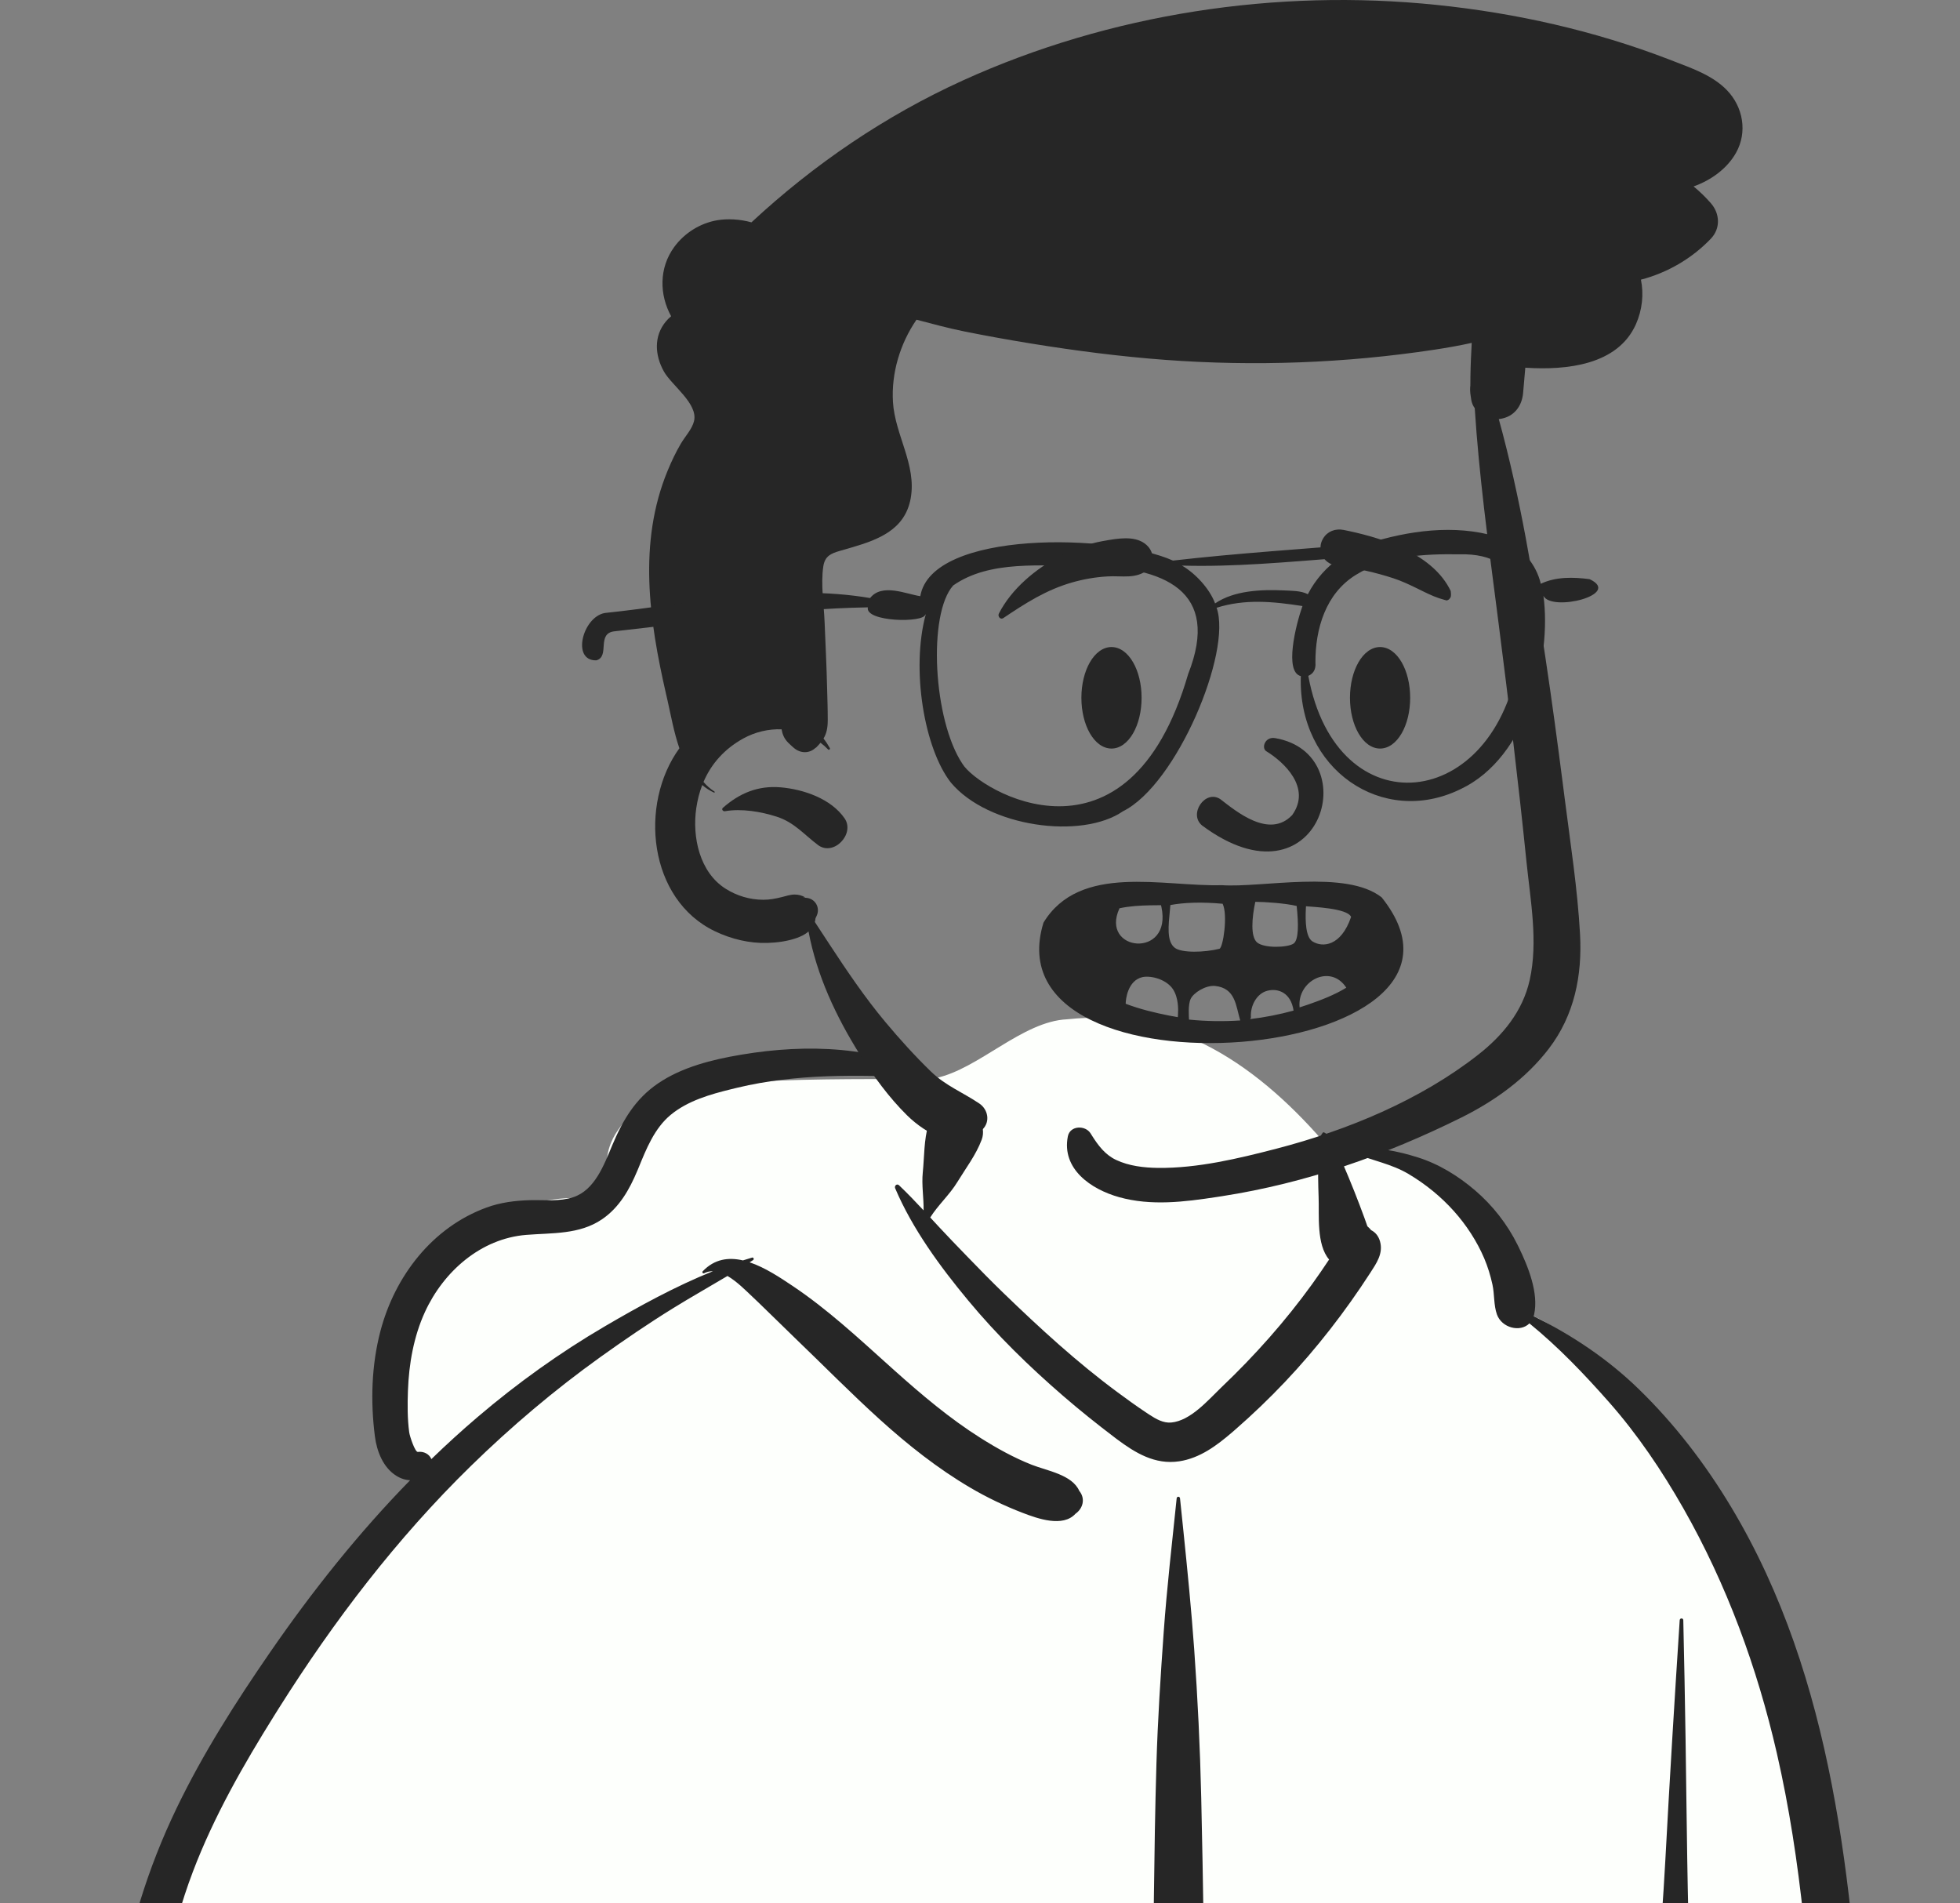 <svg width="137" height="133" viewBox="0 0 137 133" fill="none" xmlns="http://www.w3.org/2000/svg">
<rect x="0" y="0" width="137" height="133" fill="#808080" stroke="none"/>
<g clip-path="url(#clip0_108_198)">
<path fill-rule="evenodd" clip-rule="evenodd" d="M132.396 196.735C135.632 196.579 134.331 190.914 134.098 188.834C131.536 181.235 132.139 172.945 131.131 164.981C130.503 157.546 129.697 150.134 129.018 142.705C127.686 127.625 118.118 96.925 107.199 91.988C105.823 85.948 100.142 80.309 92.954 80.309C88.052 74.501 82.151 70.414 74.583 71.239C71.455 71.382 68.422 74.701 65.425 75.343C63.747 75.574 48.856 74.978 45.873 76.751C43.795 77.819 41.919 79.792 42.53 82.304C43.505 85.348 40.476 82.055 34.156 85.303C21.27 93.049 28.97 103.411 29.312 103.732C21.27 114.929 14.242 124.014 10.99 137.7C8.882 147.862 9.119 158.352 7.353 168.565C6.73 172.106 5.773 175.527 4.738 178.966C3.616 183.467 3.071 194.684 2.453 194.785C1.326 195.065 3.104 197.379 4.297 197.381C37.386 202.874 70.995 197.609 104.262 196.748C113.637 196.422 123.022 196.347 132.396 196.735Z" fill="#FDFFFC"/>
<path fill-rule="evenodd" clip-rule="evenodd" d="M82.246 104.72C82.261 104.568 82.465 104.569 82.481 104.72L82.715 106.977C82.999 109.734 83.272 112.485 83.471 115.254C83.718 118.708 83.884 122.16 83.963 125.621C84.241 137.676 84.296 149.737 84.32 161.795C85.949 161.682 87.579 161.573 89.209 161.468C90.315 161.396 91.421 161.328 92.527 161.26L95.348 161.089V161.089L96.51 161.018C97.294 160.969 98.186 160.771 98.734 161.467C98.954 161.746 99.064 162.107 98.859 162.438C98.387 163.201 97.662 163.174 96.841 163.207C96.067 163.238 95.293 163.269 94.519 163.299C92.859 163.363 91.201 163.424 89.541 163.471C87.799 163.52 86.059 163.559 84.318 163.589C84.3 168.679 84.09 173.763 83.862 178.848L83.759 181.136C83.481 187.324 83.181 193.517 82.756 199.696C82.721 200.202 82.005 200.201 81.971 199.696C81.492 192.737 81.176 185.763 80.862 178.795C80.635 173.742 80.502 168.689 80.44 163.634C80.209 163.636 79.979 163.639 79.749 163.64C73.215 163.668 66.682 163.697 60.148 163.635C60.159 163.648 60.169 163.661 60.177 163.678C60.65 164.795 60.694 166.221 60.683 167.42C60.67 168.795 60.485 170.154 60.168 171.491C59.035 176.281 56.11 180.572 52.78 184.12L52.671 184.235C51.885 185.066 50.984 185.9 50.502 186.959C50.009 188.039 49.838 189.303 49.595 190.464L49.566 190.597L48.616 194.992C48.314 196.388 48.228 198.424 47.124 199.431C46.094 200.371 44.729 199.88 44.245 198.67C43.866 197.726 44.243 196.689 44.467 195.745L46.224 188.355C46.512 187.15 46.828 185.937 47.451 184.854C48.089 183.745 49.024 182.942 49.979 182.119C51.786 180.562 53.445 178.779 54.849 176.848C56.251 174.919 57.45 172.791 58.291 170.555C58.712 169.435 59.057 168.272 59.295 167.099C59.521 165.986 59.519 164.834 59.761 163.733C59.777 163.657 59.842 163.605 59.915 163.581C59.898 163.532 59.924 163.466 59.993 163.462L65.337 163.118C70.087 162.811 74.837 162.497 79.583 162.137L80.422 162.077V162.077C80.357 155.333 80.412 148.587 80.534 141.841C80.645 135.654 80.648 129.466 80.832 123.281C80.923 120.21 81.12 117.148 81.339 114.084C81.564 110.951 81.923 107.844 82.246 104.72ZM32.068 140.591C32.011 140.248 32.443 140.035 32.642 140.349C34.917 143.939 36.014 147.838 36.477 152.039C36.885 155.746 36.765 159.507 36.562 163.225C36.345 167.189 36.091 171.153 35.835 175.116L35.442 181.192V181.192L34.455 196.426C34.385 197.516 34.137 198.507 33.2 199.013C33.081 199.112 32.958 199.201 32.813 199.278C32.307 199.549 31.635 199.412 31.342 198.892L31.46 198.97C31.562 199.034 31.447 198.944 31.115 198.7L30.833 198.335V198.335C30.628 198.027 30.498 197.724 30.445 197.358C30.363 196.789 30.469 196.165 30.506 195.593L31.153 185.604V185.604C31.657 177.838 32.244 170.075 32.687 162.305C32.893 158.684 33.038 155.059 32.94 151.431C32.842 147.824 32.659 144.155 32.068 140.591ZM51.753 73.721L51.88 73.7C56.399 72.948 61.314 73.089 65.445 75.269C65.479 75.287 65.463 75.344 65.425 75.343L64.096 75.289C59.887 75.124 55.691 75.027 51.552 76.016L51.128 76.119C49.638 76.483 48.081 76.928 46.884 77.913C45.74 78.855 45.17 80.308 44.623 81.645L44.549 81.821C43.993 83.142 43.29 84.395 42.072 85.221C40.493 86.29 38.596 86.159 36.786 86.305C33.6 86.561 30.995 88.872 29.7 91.7C28.915 93.412 28.58 95.332 28.514 97.204C28.48 98.157 28.475 99.148 28.602 100.095C28.642 100.398 29.017 101.501 29.207 101.474C29.631 101.415 30.018 101.637 30.151 101.976C31.197 100.963 32.274 99.98 33.386 99.033C36.157 96.671 39.141 94.531 42.284 92.692C44.683 91.288 47.213 89.897 49.833 88.845C49.626 88.841 49.421 88.882 49.223 88.985C49.136 89.031 49.05 88.922 49.118 88.85C49.944 87.981 50.932 87.857 51.929 88.089C52.141 88.021 52.354 87.956 52.568 87.893C52.674 87.862 52.727 88.009 52.64 88.066L52.395 88.222V88.222C53.483 88.587 54.55 89.303 55.395 89.868C57.822 91.492 59.959 93.477 62.125 95.424L62.519 95.778C64.425 97.481 66.38 99.137 68.546 100.504C69.68 101.219 70.871 101.881 72.12 102.373C73.192 102.795 74.936 103.061 75.438 104.195C75.884 104.737 75.698 105.429 75.175 105.794C74.294 106.764 72.532 106.137 71.482 105.733C70.216 105.246 68.99 104.66 67.821 103.973C65.551 102.639 63.458 100.981 61.508 99.217C59.471 97.374 57.55 95.417 55.569 93.516C54.711 92.693 53.873 91.85 53.013 91.028L52.582 90.619C52.143 90.207 51.518 89.565 50.85 89.177C49.591 89.928 48.312 90.649 47.065 91.42C45.324 92.496 43.633 93.65 41.969 94.841C38.766 97.136 35.73 99.705 32.911 102.459C27.742 107.51 23.339 113.278 19.491 119.386L19.199 119.851C17.013 123.347 14.946 126.955 13.48 130.818C11.867 135.068 11.083 139.538 10.657 144.049C10.234 148.529 10.091 153.031 9.618 157.506C9.134 162.096 8.179 166.585 7.092 171.065L6.833 172.127C5.85 176.14 4.836 180.152 4.331 184.259C4.061 186.453 3.899 188.677 3.935 190.889C3.972 193.113 4.321 195.288 4.603 197.489C4.711 198.333 3.882 199.036 3.14 199.148C2.287 199.276 1.554 198.732 1.289 197.938C0.462 195.465 0.312 192.732 0.338 190.136C0.364 187.501 0.7 184.883 1.173 182.294C2.103 177.2 3.538 172.212 4.738 167.179C5.796 162.743 6.506 158.299 6.889 153.755C7.286 149.04 7.524 144.309 8.249 139.629C8.964 135.008 10.31 130.594 12.341 126.38C14.189 122.544 16.493 118.933 18.909 115.433C21.843 111.183 25.064 107.138 28.666 103.453C28.342 103.439 28.01 103.335 27.705 103.144C26.772 102.562 26.337 101.422 26.204 100.382C25.891 97.947 25.966 95.406 26.592 93.026C27.601 89.186 30.22 85.775 34.016 84.391C34.993 84.035 36.031 83.905 37.067 83.879C38.049 83.855 39.122 83.983 40.07 83.671C41.579 83.175 42.226 81.396 42.792 80.048L42.819 79.986C43.545 78.268 44.417 76.795 45.991 75.722C47.669 74.578 49.773 74.057 51.753 73.721V73.721ZM94.699 80.516C96.057 80.044 97.755 80.472 99.084 80.884C100.563 81.343 101.931 82.189 103.103 83.193C104.34 84.252 105.362 85.56 106.084 87.02L106.153 87.161C106.813 88.516 107.564 90.377 107.232 91.865C107.222 91.908 107.211 91.948 107.199 91.988C109.894 93.316 112.382 94.978 114.549 97.086C117.073 99.54 119.21 102.333 121.018 105.35C128.2 117.332 129.464 131.723 130.312 145.389L130.524 148.854C130.984 156.335 131.523 163.8 132.923 171.178L133.025 171.711C134.522 179.436 136.664 187.221 136.447 195.146C136.382 197.52 132.876 197.504 132.774 195.146C132.391 186.269 130.322 177.699 128.92 168.961C126.454 153.587 127.69 137.739 124.195 122.519C122.824 116.547 120.7 110.753 117.667 105.422C116.168 102.788 114.454 100.243 112.446 97.971C110.718 96.016 108.922 94.135 106.903 92.491C106.258 93.138 104.969 92.808 104.632 91.865C104.401 91.218 104.468 90.46 104.32 89.781C104.182 89.151 103.992 88.527 103.739 87.933C103.234 86.751 102.493 85.616 101.638 84.659C100.714 83.625 99.653 82.766 98.465 82.056C97.269 81.342 95.96 81.128 94.699 80.606C94.657 80.589 94.653 80.532 94.699 80.516ZM99.976 162.675C99.978 162.613 100.051 162.583 100.097 162.625C100.573 163.063 100.861 163.693 101.211 164.232C101.615 164.854 102.04 165.464 102.485 166.057C103.376 167.246 104.369 168.367 105.37 169.465C106.3 170.486 107.292 171.464 108.321 172.386C109.436 173.385 110.685 174.277 111.698 175.383C113.811 177.692 114.153 180.86 114.598 183.835L114.647 184.157C114.919 185.922 115.163 187.692 115.382 189.465C115.489 190.327 115.596 191.191 115.683 192.055L115.709 192.329C115.787 193.175 115.808 194.034 115.322 194.773C114.803 195.565 113.621 195.842 112.918 195.083C111.711 193.78 111.937 191.465 111.78 189.789C111.65 188.402 111.503 187.018 111.338 185.635L111.254 184.944C111.06 183.371 110.902 181.767 110.543 180.222C110.226 178.861 109.622 177.833 108.631 176.847C107.633 175.854 106.596 174.927 105.674 173.857C104.697 172.723 103.815 171.506 103.021 170.237C102.342 169.151 101.797 167.969 101.298 166.789L101.216 166.592C100.733 165.441 99.938 163.943 99.976 162.675ZM117.408 113.234C117.418 113.073 117.655 113.071 117.659 113.234C117.689 114.615 117.718 115.996 117.746 117.376C117.977 128.504 117.835 139.657 118.95 150.746C119.476 155.974 120.445 161.126 121.566 166.256C122.139 168.881 122.741 171.5 123.313 174.125C123.87 176.684 124.468 179.255 124.91 181.837C125.344 184.375 125.733 186.933 125.908 189.503L125.929 189.839C126.004 191.084 126.363 192.916 125.678 194.019C124.936 195.215 123.514 195.237 122.719 194.095C121.972 193.024 122.158 191.117 122.026 189.839C121.892 188.536 121.75 187.233 121.589 185.933C121.274 183.398 120.86 180.869 120.43 178.352C119.533 173.109 118.232 167.932 117.272 162.697C116.287 157.333 115.588 151.931 115.558 146.47C115.529 140.962 116.112 135.466 116.406 129.97C116.704 124.389 117.044 118.811 117.408 113.234ZM64.888 78.625C65.186 77.619 66.24 76.99 67.267 77.272C68.209 77.532 68.987 78.676 68.618 79.654C68.217 80.722 67.514 81.633 66.922 82.604C66.376 83.501 65.578 84.207 65.021 85.088L65.635 85.751C65.942 86.081 66.25 86.409 66.561 86.732L67.632 87.842C68.466 88.705 69.305 89.563 70.168 90.396C72.704 92.845 75.282 95.213 78.123 97.311C78.769 97.788 79.421 98.262 80.091 98.707L80.341 98.873C80.801 99.174 81.314 99.47 81.869 99.419C83.219 99.295 84.438 97.861 85.365 96.968L85.414 96.921C87.712 94.733 89.84 92.34 91.7 89.768C92.113 89.196 92.513 88.615 92.902 88.027C92.003 86.975 92.218 84.923 92.168 83.647C92.133 82.751 92.131 81.854 92.126 80.957L92.123 80.776C92.112 80.195 92.086 79.638 92.463 79.16C92.485 79.132 92.53 79.133 92.558 79.148C93.074 79.418 93.233 79.871 93.453 80.379L93.476 80.432C93.744 81.042 94 81.657 94.26 82.27C94.532 82.913 94.781 83.564 95.033 84.214C95.151 84.516 95.263 84.82 95.373 85.125C95.439 85.32 95.508 85.514 95.579 85.707L95.596 85.722C95.69 85.802 95.769 85.886 95.838 85.973C96.126 86.117 96.355 86.379 96.462 86.765C96.695 87.605 96.212 88.29 95.781 88.956C94.03 91.664 92.033 94.244 89.814 96.585C88.712 97.748 87.552 98.859 86.345 99.912L86.134 100.095C85.049 101.028 83.872 101.911 82.424 102.13C80.729 102.385 79.35 101.541 78.052 100.57L77.923 100.472C76.693 99.54 75.488 98.576 74.32 97.567C71.939 95.51 69.674 93.301 67.665 90.877C65.709 88.52 63.776 85.885 62.571 83.049C62.498 82.876 62.691 82.695 62.842 82.839C63.431 83.4 63.998 83.992 64.557 84.591C64.573 83.709 64.41 82.82 64.501 81.933C64.611 80.854 64.579 79.663 64.888 78.625Z" fill="#262626"/>
<path fill-rule="evenodd" clip-rule="evenodd" d="M67.319 5.615C77.588 0.953 89.235 -0.815 100.436 0.345C105.965 0.916 111.421 2.142 116.613 4.134L117.068 4.31C118.35 4.804 119.731 5.294 120.705 6.299C121.839 7.467 122.157 9.233 121.346 10.676C120.717 11.797 119.585 12.601 118.378 13.03C118.803 13.379 119.207 13.767 119.585 14.201C120.223 14.928 120.272 15.966 119.585 16.683C118.262 18.066 116.546 19.066 114.698 19.545C114.905 20.549 114.793 21.66 114.348 22.66C113.07 25.532 109.47 25.874 106.7 25.704L106.616 25.698L106.462 27.463C106.38 28.403 105.817 29.132 104.863 29.276C104.829 29.281 104.796 29.284 104.762 29.288C106.273 34.754 107.185 40.389 108.027 45.991C108.467 48.916 108.861 51.847 109.238 54.78L109.363 55.757C109.765 58.919 110.267 62.113 110.442 65.299C110.597 68.189 110.046 70.949 108.267 73.282C106.669 75.373 104.491 76.94 102.149 78.103C96.856 80.732 91.286 82.689 85.432 83.598L85.042 83.658C82.783 84.003 80.455 84.294 78.219 83.668C76.256 83.118 74.196 81.701 74.64 79.423C74.789 78.654 75.864 78.621 76.232 79.216L76.317 79.352C76.759 80.053 77.243 80.705 78.014 81.067C78.916 81.493 79.962 81.612 80.948 81.624C83.703 81.655 86.571 80.968 89.223 80.28C94.176 78.993 99.262 76.895 103.319 73.716C105.045 72.365 106.432 70.676 106.921 68.503C107.525 65.823 106.969 62.894 106.695 60.201C106.129 54.645 105.457 49.099 104.747 43.558L104.605 42.45C104.007 37.819 103.38 33.185 103.081 28.527C102.957 28.358 102.874 28.165 102.84 27.954L102.794 27.651C102.753 27.391 102.746 27.153 102.775 26.933C102.777 26.092 102.8 25.256 102.849 24.415C102.857 24.264 102.864 24.113 102.869 23.964C101.995 24.157 101.114 24.312 100.23 24.445C94.015 25.382 87.703 25.616 81.437 25.15C78.311 24.917 75.209 24.517 72.117 24.016C70.543 23.761 68.974 23.48 67.41 23.165C66.28 22.939 65.173 22.632 64.061 22.344C62.914 24.014 62.295 26.07 62.416 28.09C62.551 30.394 64.085 32.483 63.654 34.838C63.251 37.041 61.364 37.724 59.502 38.27L58.71 38.499C58.101 38.677 57.659 38.849 57.548 39.582C57.359 40.84 57.592 42.256 57.64 43.521C57.699 45.018 57.776 46.514 57.811 48.011C57.83 48.785 57.86 49.562 57.858 50.336C57.856 50.886 57.774 51.261 57.562 51.616C57.726 51.823 57.873 52.046 58.004 52.282C58.046 52.359 57.942 52.441 57.88 52.377C57.714 52.205 57.538 52.049 57.352 51.91C57.259 52.026 57.15 52.143 57.022 52.269L57.013 52.255C56.614 52.652 55.981 52.691 55.487 52.269L55.357 52.156C54.996 51.839 54.747 51.575 54.647 51.05C54.642 51.023 54.636 50.997 54.633 50.97C53.714 50.938 52.78 51.156 51.953 51.613C50.642 52.339 49.719 53.373 49.173 54.65C49.391 54.904 49.645 55.132 49.942 55.323C49.984 55.352 49.947 55.414 49.902 55.392C49.599 55.25 49.327 55.074 49.085 54.867C48.889 55.37 48.752 55.91 48.668 56.481C48.373 58.499 48.899 60.964 50.72 62.113C51.509 62.611 52.41 62.881 53.344 62.884C53.799 62.886 54.193 62.809 54.635 62.7C54.935 62.626 55.233 62.519 55.546 62.519C55.814 62.519 56.062 62.586 56.291 62.72L56.227 62.725C56.073 62.74 56.102 62.746 56.318 62.746C56.987 62.775 57.371 63.456 57.063 64.047L57.022 64.138C57.014 64.157 57.007 64.172 57.001 64.184L56.977 64.341C56.974 64.356 56.972 64.371 56.969 64.387L56.96 64.419C56.958 64.424 56.956 64.429 56.954 64.434L57.958 65.967C59.19 67.843 60.449 69.711 61.881 71.424C62.886 72.625 63.951 73.803 65.076 74.894C66.087 75.874 67.299 76.347 68.445 77.118C69.056 77.526 69.235 78.383 68.679 78.934C67.048 80.555 64.74 79.268 63.402 77.95C62.136 76.702 61.043 75.201 60.1 73.698C58.427 71.025 57.096 68.183 56.514 65.098C56.271 65.321 55.961 65.46 55.648 65.569C55.02 65.786 54.329 65.877 53.666 65.9C52.395 65.942 51.122 65.634 49.979 65.088C45.326 62.867 44.643 56.218 47.487 52.297C47.104 51.184 46.889 49.976 46.657 48.946L46.551 48.485C45.374 43.342 44.585 37.927 46.67 32.887C46.938 32.237 47.239 31.604 47.596 30.997C47.883 30.509 48.375 29.99 48.51 29.435C48.812 28.217 46.952 26.937 46.409 25.97C45.771 24.835 45.681 23.497 46.55 22.459C46.66 22.328 46.781 22.208 46.911 22.102C46.088 20.608 46.049 18.727 47.134 17.253C47.847 16.281 48.936 15.601 50.124 15.394C50.851 15.269 51.725 15.316 52.524 15.54C56.897 11.477 61.886 8.082 67.319 5.615ZM50.526 56.461C51.693 55.431 52.983 54.891 54.573 55.027C56.172 55.164 58.097 55.826 59.037 57.198C59.779 58.283 58.267 59.873 57.178 59.059C56.187 58.316 55.526 57.478 54.295 57.079C53.19 56.722 51.822 56.493 50.665 56.697C50.538 56.719 50.411 56.562 50.526 56.461Z" fill="#262626"/>
<path fill-rule="evenodd" clip-rule="evenodd" d="M106.167 45.962C104.57 56.769 93.427 57.964 91.447 47.236C91.765 47.096 91.994 46.822 91.946 46.29C91.935 43.952 92.66 41.481 94.767 40.181C96.945 38.839 99.493 38.706 102.013 38.74C106.822 38.625 106.721 42.648 106.167 45.962M89.703 41.262C88.194 41.199 86.284 41.252 84.932 42.172C84.561 41.17 83.595 40.101 82.619 39.529C86.246 39.635 89.979 39.278 93.633 39.001C92.759 39.597 91.945 40.494 91.416 41.53C90.925 41.268 90.222 41.293 89.703 41.262M83.05 47.108C78.865 61.525 68.419 55.241 67.28 53.394C65.226 50.336 64.84 42.904 66.629 40.916C69.191 39.119 72.817 39.582 75.842 39.538C81.401 39.613 85.349 41.277 83.05 47.108M111.108 40.477C109.971 40.328 108.756 40.298 107.699 40.799C107.373 39.414 106.352 38.257 105.198 37.748C105.058 37.572 105.079 37.478 104.602 37.504C101.673 36.623 98.395 37.09 95.58 37.993C91.135 38.368 86.471 38.663 81.987 39.179C77.788 37.292 65.115 37.015 64.327 41.667C63.336 41.519 61.649 40.739 60.817 41.797C54.71 40.761 48.401 42.201 42.268 42.843C40.724 43.127 39.929 46.193 41.681 46.151C42.666 45.884 41.651 44.242 42.977 44.119C48.895 43.472 54.682 42.554 60.66 42.447C60.452 43.48 64.614 43.547 64.675 42.944C64.684 42.948 64.694 42.951 64.703 42.955C63.674 46.791 64.603 52.311 66.461 54.69C69.065 57.804 75.602 58.698 78.501 56.694C82.24 54.844 86.13 45.561 85.038 42.476C87.021 41.847 88.981 42.036 91.039 42.356C90.568 43.688 89.755 46.968 90.925 47.252C90.71 53.762 96.63 57.824 102.087 55.154C106.811 52.934 108.462 45.91 107.884 41.647C108.472 42.784 113.41 41.546 111.108 40.477" fill="#262626"/>
<path fill-rule="evenodd" clip-rule="evenodd" d="M88.494 52.492C89.757 53.261 91.682 55.056 90.323 56.963C88.724 58.645 86.421 56.717 85.286 55.844C84.234 55.168 83.052 56.907 84.028 57.696C92.228 63.781 95.555 52.693 89.133 51.587C88.426 51.465 88.163 52.254 88.494 52.492ZM77.083 37.816L77.397 37.761L77.558 37.733C78.499 37.578 79.614 37.473 80.263 38.213C80.628 38.628 80.753 39.4 80.263 39.797C79.402 40.496 78.449 40.225 77.416 40.285C76.565 40.334 75.747 40.475 74.928 40.71C73.129 41.225 71.664 42.165 70.128 43.198C69.926 43.334 69.721 43.075 69.817 42.886C70.704 41.145 72.422 39.716 74.143 38.844C75.061 38.379 76.067 37.993 77.083 37.816ZM85.402 61.864C88.15 62.064 94.106 60.749 96.579 62.721C105.9 74.388 68.948 77.387 72.939 64.48C75.48 60.307 81.327 61.984 85.402 61.864ZM84.931 68.907C84.251 68.851 83.426 69.391 83.227 69.808C83.027 70.225 83.104 71.106 83.11 71.259C84.299 71.379 85.497 71.397 86.689 71.319C86.379 70.293 86.369 69.062 84.931 68.907ZM90.418 70.629C90.227 69.355 89.317 69.053 88.582 69.244C87.829 69.44 87.387 70.308 87.435 71.082C87.438 71.135 87.407 71.18 87.387 71.223C88.41 71.102 89.424 70.903 90.418 70.629ZM81.989 69.138C81.56 68.484 80.537 68.169 79.881 68.284C78.81 68.51 78.683 69.874 78.683 70.152C79.67 70.529 80.719 70.78 81.721 70.979C81.922 71.019 82.124 71.055 82.326 71.088L82.339 70.923C82.363 70.568 82.381 69.736 81.989 69.138ZM94.103 69.03C93.005 67.327 90.645 68.546 90.84 70.406C91.05 70.34 91.258 70.271 91.466 70.198C92.329 69.897 93.275 69.539 94.103 69.03ZM85.459 63.163C83.981 63.029 82.77 63.074 81.806 63.253L81.777 63.576C81.67 64.694 81.533 65.794 82.119 66.244C82.595 66.609 84.174 66.575 85.233 66.31C85.495 66.244 85.835 63.924 85.459 63.163ZM87.743 63.029C87.506 64.132 87.395 65.47 87.87 65.868C88.372 66.287 89.988 66.23 90.411 65.951C90.78 65.706 90.771 64.58 90.634 63.317C89.815 63.123 88.39 63.029 87.743 63.029ZM81.153 63.264L80.669 63.269L80.395 63.272C79.703 63.285 78.956 63.325 78.25 63.479C76.847 66.517 81.97 67.042 81.179 63.377L81.153 63.264ZM91.285 63.338L91.276 63.51C91.234 64.363 91.262 65.487 91.734 65.791C92.428 66.237 93.731 66.151 94.438 64.086C94.204 63.47 91.726 63.383 91.285 63.338ZM77.691 45.221C77.988 45.221 78.271 45.322 78.53 45.509C78.784 45.692 79.014 45.961 79.206 46.295C79.569 46.928 79.795 47.802 79.795 48.769C79.795 49.735 79.569 50.609 79.206 51.242C79.014 51.576 78.784 51.845 78.53 52.028C78.271 52.215 77.988 52.316 77.691 52.316C77.394 52.316 77.111 52.215 76.853 52.028C76.598 51.845 76.368 51.576 76.176 51.242C75.814 50.609 75.587 49.735 75.587 48.769C75.587 47.802 75.814 46.928 76.176 46.295C76.368 45.961 76.598 45.692 76.853 45.509C77.111 45.322 77.394 45.221 77.691 45.221ZM96.464 45.221C96.761 45.221 97.044 45.322 97.303 45.509C97.557 45.692 97.787 45.961 97.979 46.295C98.342 46.928 98.568 47.802 98.568 48.769C98.568 49.735 98.342 50.609 97.979 51.242C97.787 51.576 97.557 51.845 97.303 52.028C97.044 52.215 96.761 52.316 96.464 52.316C96.168 52.316 95.884 52.215 95.626 52.028C95.371 51.845 95.141 51.576 94.95 51.242C94.587 50.609 94.36 49.735 94.36 48.769C94.36 47.802 94.587 46.928 94.95 46.295C95.141 45.961 95.371 45.692 95.626 45.509C95.884 45.322 96.168 45.221 96.464 45.221ZM93.91 37.036L94.15 37.085L94.31 37.119C96.902 37.678 100.189 38.78 101.402 41.303C101.45 41.667 101.4 41.745 101.359 41.796L101.346 41.813C101.312 41.857 101.286 41.917 101.128 41.966C101.084 41.956 101.04 41.945 100.996 41.933C100.428 41.784 99.979 41.578 99.544 41.365L99.072 41.133C98.525 40.864 97.974 40.605 97.389 40.413C96.141 40.005 94.857 39.718 93.553 39.564C93.271 39.531 92.999 39.435 92.784 39.272C92.58 39.116 92.424 38.901 92.353 38.615C92.261 38.244 92.288 37.964 92.486 37.63C92.635 37.379 92.849 37.205 93.093 37.105C93.343 37.003 93.627 36.979 93.91 37.036Z" fill="#262626"/>
</g>
<defs>
<clipPath id="clip0_108_198">
<rect width="137" height="133" fill="white"/>
</clipPath>
</defs>
</svg>
